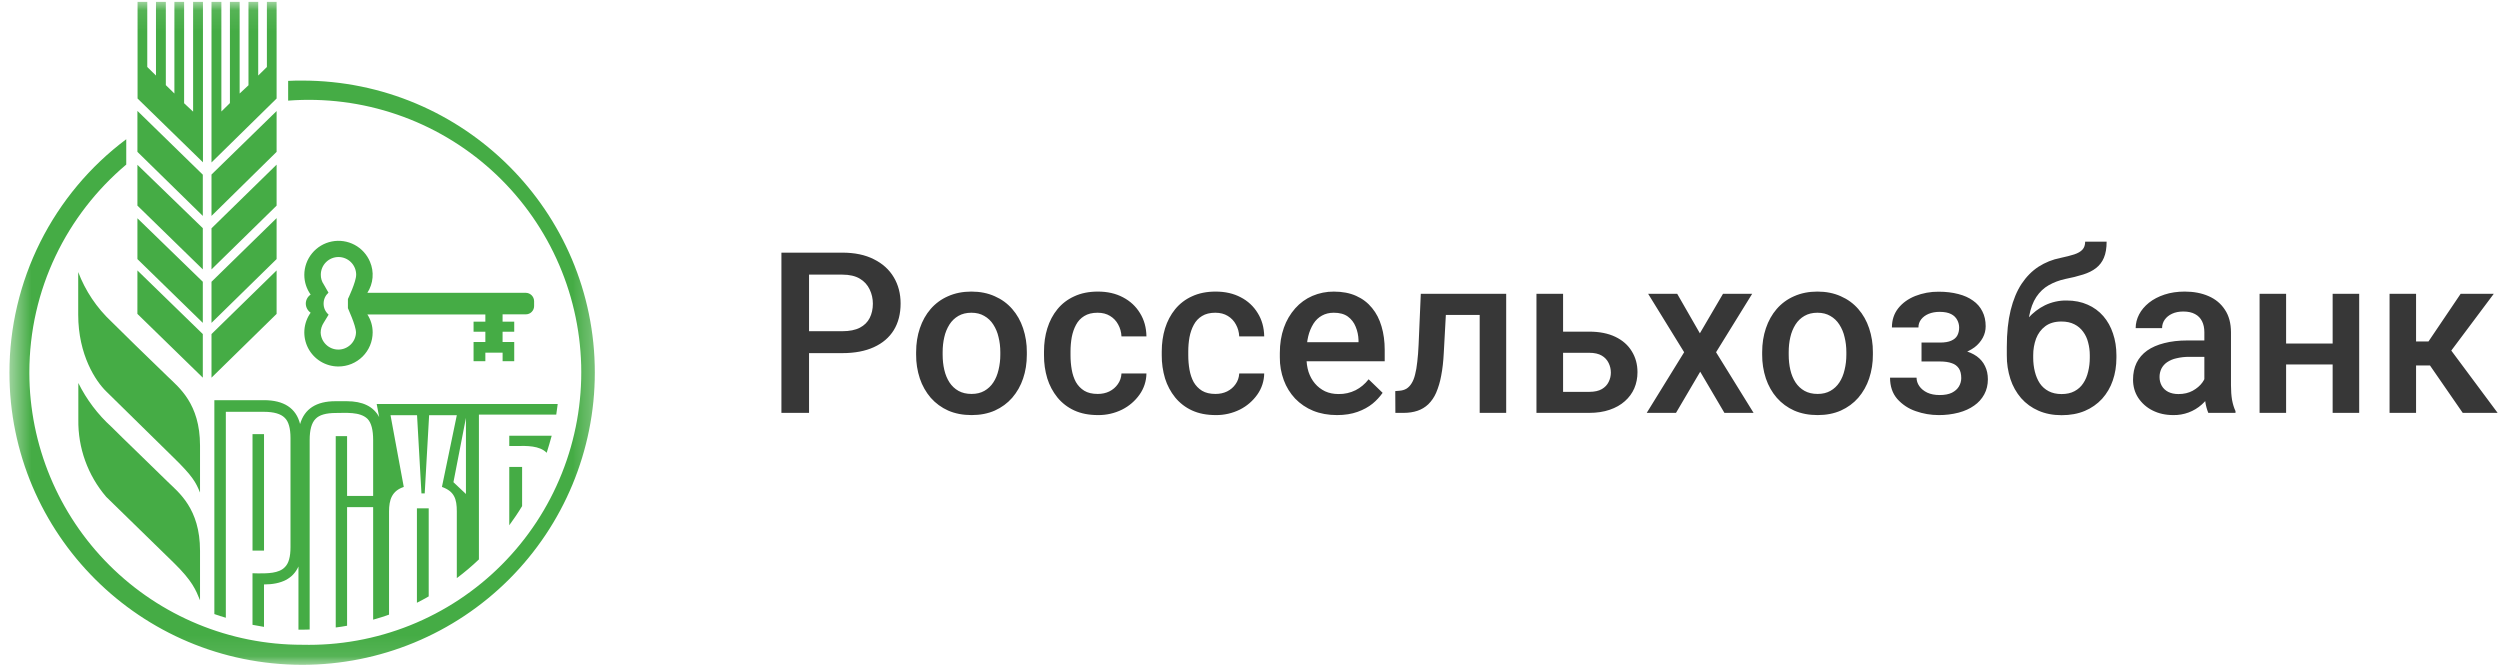 <svg width="120" height="32" viewBox="0 0 120 32" fill="none" xmlns="http://www.w3.org/2000/svg">
  <mask id="mask0_2002_457" style="mask-type:luminance" maskUnits="userSpaceOnUse" x="0" y="0" width="29" height="32">
    <path d="M0.453 0.091H28.736V31.909H0.453V0.091Z" fill="white" />
  </mask>
  <g mask="url(#mask0_2002_457)">
    <path d="M10.152 18.128L13.277 15.067V12.981L10.152 16.035V18.128ZM10.152 10.364L13.277 7.289V5.33L10.152 8.378V10.364ZM10.152 12.931L13.277 9.87V7.903L10.152 10.958V12.938V12.931ZM9.262 5.352L8.837 4.955V0.091H8.371V4.489L7.96 4.086V0.091H7.487V3.626L7.069 3.215V0.091H6.603V4.729L9.742 7.791V0.091H9.269V5.352H9.262ZM10.152 15.498L13.277 12.436V10.47L10.152 13.525V15.505V15.498ZM6.595 15.066L9.735 18.128V16.035L6.596 12.981L6.595 15.066ZM12.811 3.216L12.394 3.626V0.091H11.927V4.093L11.503 4.489V0.091H11.036V4.948L10.626 5.352V0.091H10.152V7.798L13.277 4.729V0.091H12.811V3.216ZM6.596 7.289L9.735 10.364V8.385L6.596 5.323V7.289ZM6.596 9.87L9.735 12.931V10.952L6.596 7.911V9.87ZM6.596 12.436L9.735 15.498V13.525L6.596 10.477V12.444V12.436ZM25.241 14.055H17.633C17.774 13.836 17.86 13.586 17.882 13.326C17.905 13.067 17.863 12.806 17.76 12.566C17.614 12.217 17.352 11.929 17.018 11.751C16.684 11.574 16.298 11.517 15.927 11.591C15.556 11.664 15.222 11.864 14.981 12.156C14.74 12.448 14.608 12.815 14.607 13.193C14.607 13.546 14.72 13.872 14.911 14.14C14.84 14.188 14.781 14.252 14.741 14.327C14.7 14.402 14.678 14.486 14.678 14.572C14.678 14.755 14.776 14.918 14.911 15.01C14.736 15.254 14.633 15.541 14.611 15.841C14.59 16.14 14.651 16.439 14.788 16.706C14.926 16.972 15.134 17.196 15.39 17.352C15.646 17.508 15.94 17.591 16.24 17.591C16.456 17.592 16.669 17.55 16.869 17.469C17.068 17.387 17.25 17.267 17.403 17.116C17.556 16.964 17.677 16.784 17.761 16.585C17.844 16.386 17.887 16.173 17.888 15.957C17.888 15.639 17.796 15.342 17.634 15.095H23.297V15.441H22.731V15.922H23.297V16.417H22.731V17.336H23.297V16.927H24.125V17.336H24.683V16.417H24.124V15.922H24.683V15.441H24.124V15.088H25.241C25.293 15.088 25.345 15.078 25.393 15.058C25.441 15.038 25.485 15.009 25.521 14.972C25.558 14.935 25.587 14.891 25.607 14.843C25.627 14.795 25.637 14.744 25.637 14.691V14.452C25.635 14.347 25.593 14.248 25.519 14.174C25.445 14.1 25.346 14.057 25.241 14.055ZM17.088 15.964C17.08 16.184 16.987 16.391 16.828 16.543C16.67 16.695 16.459 16.78 16.24 16.78C16.02 16.78 15.81 16.695 15.652 16.543C15.493 16.391 15.4 16.184 15.392 15.964C15.392 15.795 15.448 15.632 15.533 15.498L15.774 15.102C15.697 15.037 15.636 14.955 15.594 14.864C15.553 14.772 15.532 14.672 15.533 14.572C15.533 14.359 15.625 14.175 15.767 14.048L15.54 13.652C15.445 13.515 15.396 13.352 15.399 13.186C15.399 12.961 15.488 12.745 15.647 12.586C15.806 12.427 16.022 12.337 16.247 12.337C16.472 12.337 16.688 12.427 16.847 12.586C17.006 12.745 17.096 12.961 17.096 13.186C17.096 13.532 16.7 14.352 16.7 14.352V14.791C16.693 14.798 17.088 15.618 17.088 15.964ZM3.754 13.059V15.101C3.754 17.046 4.602 18.305 5.097 18.786L8.336 21.968C9.241 22.852 9.397 23.141 9.601 23.643V21.381C9.601 19.373 8.583 18.595 8.053 18.078C6.829 16.891 6.009 16.099 5.352 15.441C4.644 14.779 4.098 13.964 3.754 13.059ZM8.053 23.127C6.829 21.925 6.009 21.148 5.351 20.49C4.693 19.894 4.154 19.179 3.76 18.383V20.143C3.739 21.5 4.214 22.817 5.097 23.848L8.336 27.009C9.241 27.893 9.397 28.317 9.601 28.812V26.43C9.601 24.415 8.576 23.637 8.053 23.128L8.053 23.127Z" fill="#45AC45" />
    <path d="M14.51 3.868C14.283 3.868 14.057 3.868 13.831 3.883V4.83C15.598 4.696 17.375 4.922 19.052 5.496C20.73 6.069 22.273 6.978 23.589 8.166C24.904 9.355 25.965 10.798 26.705 12.409C27.446 14.02 27.851 15.764 27.897 17.536C27.942 19.308 27.627 21.072 26.97 22.718C26.314 24.365 25.329 25.861 24.076 27.115C22.824 28.37 21.329 29.357 19.683 30.016C18.038 30.675 16.275 30.992 14.503 30.949C11.035 30.953 7.707 29.579 5.252 27.131C2.796 24.682 1.413 21.358 1.408 17.89C1.408 13.881 3.21 10.303 6.06 7.899V6.683C4.318 7.986 2.905 9.678 1.931 11.623C0.958 13.568 0.452 15.714 0.453 17.889C0.453 25.632 6.746 31.911 14.51 31.911C18.231 31.913 21.8 30.437 24.434 27.808C27.067 25.178 28.549 21.611 28.552 17.89C28.552 10.147 22.259 3.868 14.503 3.868H14.51Z" fill="#45AC45" />
    <path d="M24.445 25.213C24.657 24.923 24.87 24.612 25.061 24.294V22.413H24.445V25.213ZM26.241 21.734C26.327 21.452 26.411 21.183 26.482 20.914H24.445V21.409H24.75C25.294 21.395 25.902 21.388 26.241 21.734ZM12.673 20.837H12.121V26.429H12.673V20.837Z" fill="#45AC45" />
    <path d="M10.847 19.767H12.672C13.145 19.767 13.478 19.866 13.662 20.05C13.853 20.226 13.944 20.559 13.944 21.026V26.258C13.944 26.724 13.86 27.05 13.662 27.234C13.379 27.523 12.841 27.523 12.403 27.523L12.12 27.516V29.991L12.672 30.09V28.053C13.52 28.053 14.065 27.771 14.326 27.191V30.225H14.51L14.864 30.217V21.117C14.864 20.637 14.956 20.297 15.146 20.107C15.323 19.916 15.655 19.823 16.115 19.823C16.589 19.823 17.282 19.753 17.642 20.107C17.826 20.297 17.911 20.644 17.911 21.117V23.805H16.66V20.933H16.115V30.119C16.299 30.098 16.469 30.07 16.66 30.035V24.341H17.911V29.744C18.165 29.673 18.42 29.595 18.674 29.503V24.553C18.674 23.988 18.809 23.564 19.381 23.373L18.745 19.93H20.018L20.23 23.684H20.386L20.598 19.93H21.927L21.213 23.372C21.807 23.585 21.927 23.945 21.927 24.547V27.75C22.298 27.472 22.652 27.172 22.988 26.852V19.901H26.7L26.77 19.392H18.081L18.201 20.022C17.932 19.513 17.409 19.258 16.645 19.258H16.101C15.182 19.258 14.616 19.625 14.404 20.354C14.213 19.59 13.626 19.208 12.665 19.208H10.289V29.475C10.472 29.539 10.656 29.602 10.84 29.652V19.774L10.847 19.767ZM22.365 23.712L21.765 23.146L22.365 20.057V23.712Z" fill="#45AC45" />
    <path d="M20.012 28.932C20.203 28.833 20.401 28.734 20.578 28.627V24.399H20.012V28.932Z" fill="#45AC45" />
  </g>
  <path d="M40.429 16.95H38.427V15.898H40.429C40.778 15.898 41.059 15.841 41.275 15.729C41.489 15.616 41.646 15.461 41.745 15.264C41.846 15.063 41.898 14.835 41.898 14.577C41.898 14.334 41.846 14.107 41.745 13.896C41.645 13.679 41.48 13.498 41.275 13.378C41.059 13.248 40.778 13.182 40.429 13.182H38.834V19.818H37.508V12.127H40.429C41.024 12.127 41.53 12.232 41.945 12.444C42.364 12.652 42.683 12.94 42.902 13.31C43.12 13.676 43.229 14.096 43.229 14.567C43.229 15.064 43.12 15.49 42.902 15.846C42.683 16.201 42.364 16.474 41.945 16.664C41.53 16.855 41.024 16.95 40.429 16.95ZM43.974 17.024V16.902C43.974 16.49 44.034 16.108 44.153 15.756C44.273 15.4 44.446 15.092 44.671 14.831C44.9 14.567 45.185 14.358 45.506 14.219C45.837 14.071 46.21 13.996 46.626 13.996C47.044 13.996 47.418 14.071 47.746 14.219C48.077 14.363 48.356 14.567 48.586 14.831C48.814 15.092 48.989 15.4 49.108 15.756C49.231 16.126 49.291 16.513 49.288 16.902V17.023C49.288 17.435 49.228 17.818 49.108 18.17C48.996 18.509 48.818 18.823 48.585 19.094C48.356 19.355 48.078 19.559 47.751 19.707C47.423 19.852 47.051 19.924 46.636 19.924C46.217 19.924 45.842 19.852 45.511 19.707C45.192 19.565 44.907 19.356 44.676 19.094C44.444 18.823 44.266 18.509 44.153 18.17C44.031 17.8 43.97 17.413 43.974 17.024ZM45.247 16.902V17.023C45.247 17.281 45.273 17.524 45.326 17.752C45.379 17.981 45.462 18.182 45.574 18.355C45.687 18.527 45.831 18.663 46.007 18.762C46.183 18.86 46.393 18.909 46.636 18.909C46.872 18.909 47.076 18.86 47.249 18.762C47.424 18.663 47.573 18.523 47.681 18.354C47.795 18.183 47.877 17.981 47.93 17.752C47.988 17.514 48.016 17.269 48.015 17.024V16.902C48.015 16.649 47.987 16.409 47.93 16.184C47.883 15.967 47.797 15.762 47.677 15.576C47.569 15.405 47.42 15.263 47.243 15.164C47.071 15.062 46.865 15.011 46.626 15.011C46.386 15.011 46.178 15.062 46.002 15.164C45.83 15.263 45.687 15.4 45.574 15.576C45.457 15.763 45.373 15.968 45.326 16.184C45.273 16.409 45.247 16.648 45.247 16.902ZM52.69 18.909C52.897 18.909 53.084 18.869 53.249 18.788C53.418 18.703 53.554 18.587 53.656 18.439C53.762 18.291 53.82 18.121 53.831 17.927H55.029C55.025 18.288 54.911 18.64 54.702 18.936C54.486 19.243 54.198 19.491 53.862 19.66C53.503 19.838 53.107 19.928 52.706 19.924C52.269 19.924 51.888 19.85 51.565 19.701C51.251 19.558 50.974 19.345 50.756 19.078C50.538 18.807 50.373 18.497 50.27 18.165C50.162 17.805 50.109 17.431 50.112 17.055V16.871C50.112 16.476 50.164 16.106 50.271 15.761C50.379 15.412 50.541 15.106 50.756 14.842C50.971 14.578 51.24 14.371 51.565 14.224C51.888 14.072 52.267 13.996 52.7 13.996C53.158 13.996 53.559 14.088 53.904 14.271C54.249 14.451 54.521 14.703 54.718 15.027C54.919 15.348 55.023 15.72 55.029 16.147H53.831C53.82 15.935 53.767 15.746 53.672 15.576C53.582 15.405 53.447 15.263 53.281 15.164C53.116 15.062 52.917 15.011 52.684 15.011C52.427 15.011 52.214 15.064 52.045 15.169C51.876 15.271 51.744 15.412 51.649 15.592C51.554 15.768 51.485 15.967 51.443 16.189C51.405 16.407 51.385 16.634 51.385 16.87V17.055C51.385 17.291 51.404 17.52 51.443 17.742C51.481 17.963 51.548 18.163 51.643 18.339C51.742 18.511 51.876 18.651 52.045 18.756C52.214 18.858 52.429 18.909 52.69 18.909ZM58.342 18.909C58.549 18.909 58.736 18.869 58.902 18.788C59.07 18.703 59.206 18.587 59.308 18.439C59.414 18.291 59.472 18.121 59.483 17.927H60.682C60.677 18.288 60.563 18.64 60.354 18.936C60.138 19.243 59.85 19.491 59.514 19.66C59.155 19.838 58.759 19.928 58.358 19.924C57.921 19.924 57.541 19.85 57.217 19.701C56.903 19.558 56.627 19.345 56.408 19.078C56.19 18.807 56.025 18.497 55.922 18.165C55.815 17.805 55.761 17.431 55.764 17.055V16.871C55.764 16.476 55.817 16.106 55.922 15.761C56.032 15.412 56.193 15.106 56.408 14.842C56.626 14.576 56.903 14.364 57.217 14.224C57.541 14.072 57.919 13.996 58.352 13.996C58.81 13.996 59.212 14.088 59.556 14.271C59.892 14.443 60.174 14.704 60.37 15.027C60.571 15.348 60.675 15.72 60.682 16.147H59.483C59.472 15.935 59.419 15.746 59.324 15.576C59.234 15.405 59.099 15.263 58.933 15.164C58.767 15.062 58.569 15.011 58.336 15.011C58.08 15.011 57.866 15.064 57.697 15.169C57.528 15.271 57.396 15.412 57.301 15.592C57.206 15.768 57.137 15.967 57.095 16.189C57.056 16.407 57.037 16.634 57.037 16.87V17.055C57.037 17.291 57.056 17.52 57.095 17.742C57.134 17.963 57.201 18.163 57.295 18.339C57.394 18.511 57.528 18.651 57.697 18.756C57.866 18.858 58.081 18.909 58.342 18.909ZM64.178 19.924C63.756 19.924 63.374 19.855 63.032 19.717C62.706 19.584 62.411 19.385 62.166 19.131C61.928 18.877 61.742 18.577 61.622 18.249C61.493 17.899 61.428 17.529 61.432 17.155V16.944C61.432 16.497 61.497 16.092 61.627 15.729C61.746 15.387 61.931 15.071 62.171 14.8C62.404 14.539 62.678 14.34 62.995 14.203C63.321 14.064 63.671 13.994 64.025 13.997C64.434 13.997 64.791 14.065 65.097 14.203C65.404 14.34 65.657 14.534 65.859 14.784C66.063 15.03 66.214 15.325 66.313 15.666C66.415 16.007 66.466 16.385 66.466 16.797V17.34H62.05V16.426H65.209V16.326C65.203 16.104 65.157 15.885 65.071 15.681C64.995 15.487 64.865 15.318 64.697 15.195C64.527 15.072 64.302 15.011 64.02 15.011C63.809 15.011 63.62 15.056 63.455 15.148C63.293 15.236 63.157 15.364 63.048 15.533C62.931 15.722 62.845 15.929 62.794 16.146C62.738 16.381 62.71 16.648 62.71 16.944V17.155C62.71 17.405 62.743 17.638 62.81 17.852C62.881 18.064 62.983 18.249 63.117 18.407C63.251 18.566 63.413 18.69 63.602 18.782C63.793 18.87 64.01 18.914 64.252 18.914C64.536 18.919 64.817 18.856 65.071 18.729C65.311 18.606 65.519 18.431 65.694 18.206L66.366 18.856C66.229 19.049 66.068 19.224 65.885 19.374C65.687 19.535 65.446 19.668 65.161 19.77C64.879 19.871 64.552 19.924 64.178 19.924ZM71.299 14.103V15.117H68.51V14.103H71.299V14.103ZM72.297 14.103V19.818H71.025V14.103H72.297ZM68.198 14.103H69.456L69.302 16.928C69.281 17.348 69.239 17.717 69.176 18.038C69.126 18.319 69.045 18.594 68.933 18.856C68.844 19.062 68.717 19.248 68.558 19.405C68.41 19.546 68.233 19.653 68.04 19.717C67.843 19.784 67.621 19.818 67.374 19.818H66.978L66.973 18.772L67.174 18.756C67.304 18.746 67.417 18.712 67.512 18.656C67.606 18.596 67.688 18.512 67.755 18.402C67.825 18.293 67.882 18.152 67.924 17.98C67.969 17.808 68.005 17.603 68.029 17.367C68.058 17.131 68.079 16.856 68.093 16.543L68.198 14.103ZM74.595 15.919H76.28C76.773 15.919 77.193 16.002 77.538 16.168C77.882 16.333 78.145 16.564 78.325 16.86C78.507 17.152 78.599 17.487 78.599 17.864C78.599 18.142 78.548 18.401 78.446 18.64C78.344 18.875 78.192 19.082 77.992 19.258C77.795 19.434 77.552 19.572 77.263 19.67C76.978 19.768 76.65 19.818 76.28 19.818H73.75V14.103H75.028V18.809H76.28C76.534 18.809 76.737 18.765 76.888 18.677C77.039 18.589 77.148 18.474 77.215 18.333C77.286 18.193 77.321 18.043 77.321 17.885C77.321 17.722 77.286 17.57 77.215 17.425C77.144 17.277 77.03 17.153 76.888 17.071C76.737 16.98 76.534 16.934 76.28 16.934H74.595V15.919ZM80.506 14.103L81.594 15.999L82.704 14.103H84.104L82.371 16.907L84.172 19.818H82.772L81.61 17.842L80.448 19.818H79.043L80.839 16.907L79.111 14.103H80.506ZM84.584 17.024V16.902C84.584 16.49 84.644 16.108 84.763 15.756C84.883 15.4 85.056 15.092 85.281 14.831C85.51 14.567 85.795 14.358 86.116 14.219C86.447 14.071 86.82 13.996 87.236 13.996C87.655 13.996 88.028 14.071 88.356 14.219C88.687 14.363 88.967 14.567 89.196 14.831C89.424 15.092 89.599 15.4 89.718 15.756C89.841 16.125 89.902 16.513 89.898 16.902V17.023C89.902 17.413 89.841 17.8 89.718 18.17C89.606 18.509 89.428 18.823 89.196 19.094C88.967 19.355 88.689 19.559 88.361 19.707C88.033 19.852 87.662 19.924 87.247 19.924C86.827 19.924 86.453 19.852 86.121 19.707C85.802 19.565 85.517 19.356 85.287 19.094C85.058 18.83 84.883 18.522 84.763 18.17C84.641 17.8 84.581 17.413 84.584 17.024ZM85.858 16.902V17.023C85.858 17.281 85.883 17.524 85.936 17.752C85.989 17.981 86.072 18.182 86.184 18.355C86.297 18.527 86.442 18.663 86.618 18.762C86.794 18.86 87.004 18.909 87.247 18.909C87.482 18.909 87.686 18.86 87.859 18.762C88.035 18.663 88.18 18.527 88.292 18.354C88.405 18.183 88.487 17.981 88.54 17.752C88.597 17.523 88.625 17.281 88.625 17.024V16.902C88.625 16.649 88.597 16.409 88.54 16.184C88.493 15.967 88.407 15.762 88.287 15.576C88.179 15.405 88.03 15.263 87.854 15.164C87.681 15.062 87.475 15.011 87.236 15.011C86.996 15.011 86.788 15.062 86.613 15.164C86.44 15.263 86.297 15.4 86.184 15.576C86.067 15.763 85.984 15.968 85.936 16.184C85.883 16.409 85.858 16.648 85.858 16.902ZM93.332 17.087H92.233V16.443H93.12C93.346 16.443 93.526 16.413 93.659 16.353C93.797 16.293 93.894 16.21 93.95 16.105C94.009 15.995 94.039 15.869 94.039 15.724C94.039 15.597 94.009 15.478 93.95 15.365C93.886 15.241 93.784 15.141 93.659 15.079C93.522 15.006 93.335 14.969 93.099 14.969C92.906 14.969 92.731 15.001 92.576 15.064C92.425 15.127 92.305 15.215 92.217 15.328C92.129 15.439 92.083 15.577 92.085 15.719H90.812C90.812 15.363 90.912 15.057 91.113 14.8C91.317 14.543 91.591 14.345 91.931 14.208C92.29 14.067 92.672 13.998 93.057 14.002C93.405 14.002 93.719 14.039 93.997 14.113C94.275 14.183 94.511 14.289 94.705 14.43C94.902 14.567 95.052 14.74 95.154 14.948C95.26 15.152 95.312 15.389 95.312 15.661C95.312 15.855 95.267 16.037 95.175 16.21C95.078 16.39 94.942 16.547 94.779 16.67C94.59 16.808 94.377 16.912 94.151 16.976C93.885 17.053 93.609 17.09 93.332 17.087ZM92.233 16.718H93.332C93.669 16.718 93.969 16.751 94.23 16.817C94.49 16.881 94.709 16.977 94.885 17.102C95.061 17.23 95.193 17.386 95.281 17.573C95.372 17.756 95.418 17.967 95.418 18.207C95.418 18.474 95.36 18.716 95.244 18.93C95.127 19.146 94.96 19.331 94.758 19.469C94.55 19.617 94.302 19.73 94.013 19.807C93.701 19.887 93.38 19.927 93.057 19.924C92.677 19.924 92.307 19.86 91.948 19.733C91.608 19.617 91.304 19.415 91.066 19.147C90.836 18.88 90.722 18.54 90.722 18.128H91.995C91.995 18.272 92.039 18.408 92.127 18.534C92.215 18.662 92.342 18.765 92.507 18.846C92.673 18.923 92.872 18.962 93.104 18.962C93.344 18.962 93.54 18.925 93.691 18.851C93.843 18.774 93.955 18.673 94.029 18.55C94.103 18.423 94.14 18.289 94.14 18.149C94.14 17.959 94.103 17.805 94.029 17.689C93.949 17.568 93.83 17.479 93.691 17.435C93.54 17.379 93.349 17.351 93.12 17.351H92.233V16.718ZM100.088 11.599H101.118C101.118 11.912 101.074 12.171 100.986 12.375C100.905 12.571 100.773 12.742 100.605 12.871C100.44 12.999 100.234 13.101 99.987 13.178C99.71 13.264 99.428 13.335 99.142 13.389C98.846 13.453 98.579 13.553 98.339 13.69C98.104 13.824 97.904 14.012 97.742 14.255C97.584 14.495 97.469 14.803 97.399 15.18C97.329 15.557 97.308 16.016 97.335 16.558V16.918L96.327 17.008V16.649C96.327 15.976 96.389 15.389 96.511 14.889C96.635 14.39 96.809 13.969 97.034 13.627C97.264 13.282 97.535 13.008 97.848 12.803C98.17 12.597 98.528 12.453 98.904 12.38C99.169 12.324 99.388 12.268 99.565 12.211C99.741 12.152 99.871 12.076 99.956 11.984C100.044 11.889 100.088 11.76 100.088 11.599ZM99.195 14.424C99.576 14.424 99.913 14.492 100.209 14.625C100.498 14.75 100.754 14.938 100.96 15.175C101.163 15.411 101.319 15.689 101.424 16.009C101.534 16.33 101.588 16.679 101.588 17.055V17.171C101.588 17.566 101.53 17.93 101.413 18.265C101.304 18.589 101.129 18.887 100.901 19.142C100.67 19.393 100.387 19.591 100.072 19.723C99.748 19.86 99.376 19.929 98.958 19.929C98.542 19.929 98.171 19.857 97.843 19.712C97.525 19.575 97.242 19.37 97.013 19.11C96.784 18.843 96.61 18.532 96.501 18.197C96.382 17.828 96.323 17.443 96.327 17.055V16.939C96.324 16.863 96.344 16.787 96.385 16.723C96.431 16.653 96.485 16.576 96.548 16.495C96.612 16.414 96.668 16.321 96.718 16.215C96.882 15.877 97.092 15.562 97.341 15.28C97.581 15.013 97.853 14.803 98.16 14.652C98.483 14.498 98.837 14.419 99.195 14.424ZM98.947 15.433C98.63 15.433 98.371 15.51 98.171 15.661C97.973 15.809 97.827 16.006 97.732 16.252C97.638 16.51 97.592 16.782 97.594 17.055V17.171C97.594 17.407 97.621 17.631 97.674 17.842C97.726 18.053 97.806 18.24 97.912 18.402C98.02 18.561 98.162 18.686 98.334 18.777C98.51 18.869 98.718 18.915 98.958 18.915C99.2 18.915 99.406 18.869 99.576 18.777C99.748 18.686 99.887 18.561 99.992 18.402C100.102 18.24 100.181 18.054 100.23 17.842C100.283 17.631 100.31 17.407 100.31 17.171V17.055C100.31 16.837 100.283 16.631 100.23 16.438C100.186 16.253 100.105 16.078 99.992 15.925C99.883 15.773 99.738 15.649 99.57 15.566C99.397 15.477 99.19 15.433 98.947 15.433ZM105.809 18.672V15.946C105.809 15.742 105.772 15.566 105.697 15.418C105.624 15.27 105.506 15.15 105.359 15.074C105.212 14.994 105.025 14.953 104.799 14.953C104.592 14.953 104.412 14.988 104.26 15.059C104.11 15.129 103.991 15.224 103.907 15.344C103.823 15.463 103.778 15.605 103.78 15.751H102.512C102.512 15.525 102.567 15.307 102.676 15.095C102.785 14.884 102.944 14.696 103.151 14.53C103.359 14.365 103.608 14.235 103.896 14.14C104.185 14.044 104.509 13.996 104.868 13.996C105.298 13.996 105.678 14.069 106.009 14.213C106.344 14.358 106.606 14.575 106.796 14.868C106.99 15.157 107.087 15.52 107.087 15.957V18.497C107.087 18.758 107.104 18.992 107.139 19.2C107.178 19.404 107.233 19.582 107.304 19.733V19.818H105.998C105.93 19.65 105.882 19.474 105.856 19.295C105.825 19.088 105.809 18.881 105.809 18.672ZM105.993 16.343L106.004 17.129H105.09C104.88 17.126 104.671 17.149 104.467 17.198C104.306 17.232 104.154 17.297 104.018 17.388C103.904 17.466 103.811 17.571 103.748 17.694C103.687 17.821 103.656 17.961 103.658 18.102C103.658 18.253 103.694 18.392 103.764 18.518C103.835 18.642 103.937 18.739 104.071 18.809C104.208 18.879 104.374 18.915 104.567 18.915C104.827 18.915 105.055 18.862 105.249 18.756C105.446 18.647 105.601 18.515 105.713 18.36C105.826 18.201 105.886 18.052 105.893 17.911L106.305 18.477C106.262 18.621 106.191 18.776 106.089 18.941C105.986 19.107 105.853 19.265 105.687 19.416C105.312 19.752 104.823 19.933 104.319 19.924C103.945 19.924 103.613 19.85 103.321 19.701C103.042 19.563 102.806 19.353 102.634 19.094C102.468 18.837 102.386 18.547 102.386 18.223C102.386 17.92 102.442 17.652 102.554 17.419C102.671 17.184 102.84 16.987 103.062 16.828C103.287 16.67 103.562 16.55 103.886 16.469C104.21 16.385 104.579 16.342 104.995 16.342L105.993 16.343ZM112.321 16.49V17.494H109.363V16.49H112.321ZM109.733 14.103V19.818H108.46V14.103H109.733ZM113.241 14.103V19.818H111.967V14.103H113.241ZM115.971 14.103V19.818H114.699V14.103H115.971ZM119.701 14.103L117.128 17.541H115.676L115.507 16.389H116.568L118.111 14.103H119.701ZM118.211 19.818L116.489 17.325L117.493 16.601L119.886 19.818H118.211Z" fill="#373737" />
</svg>